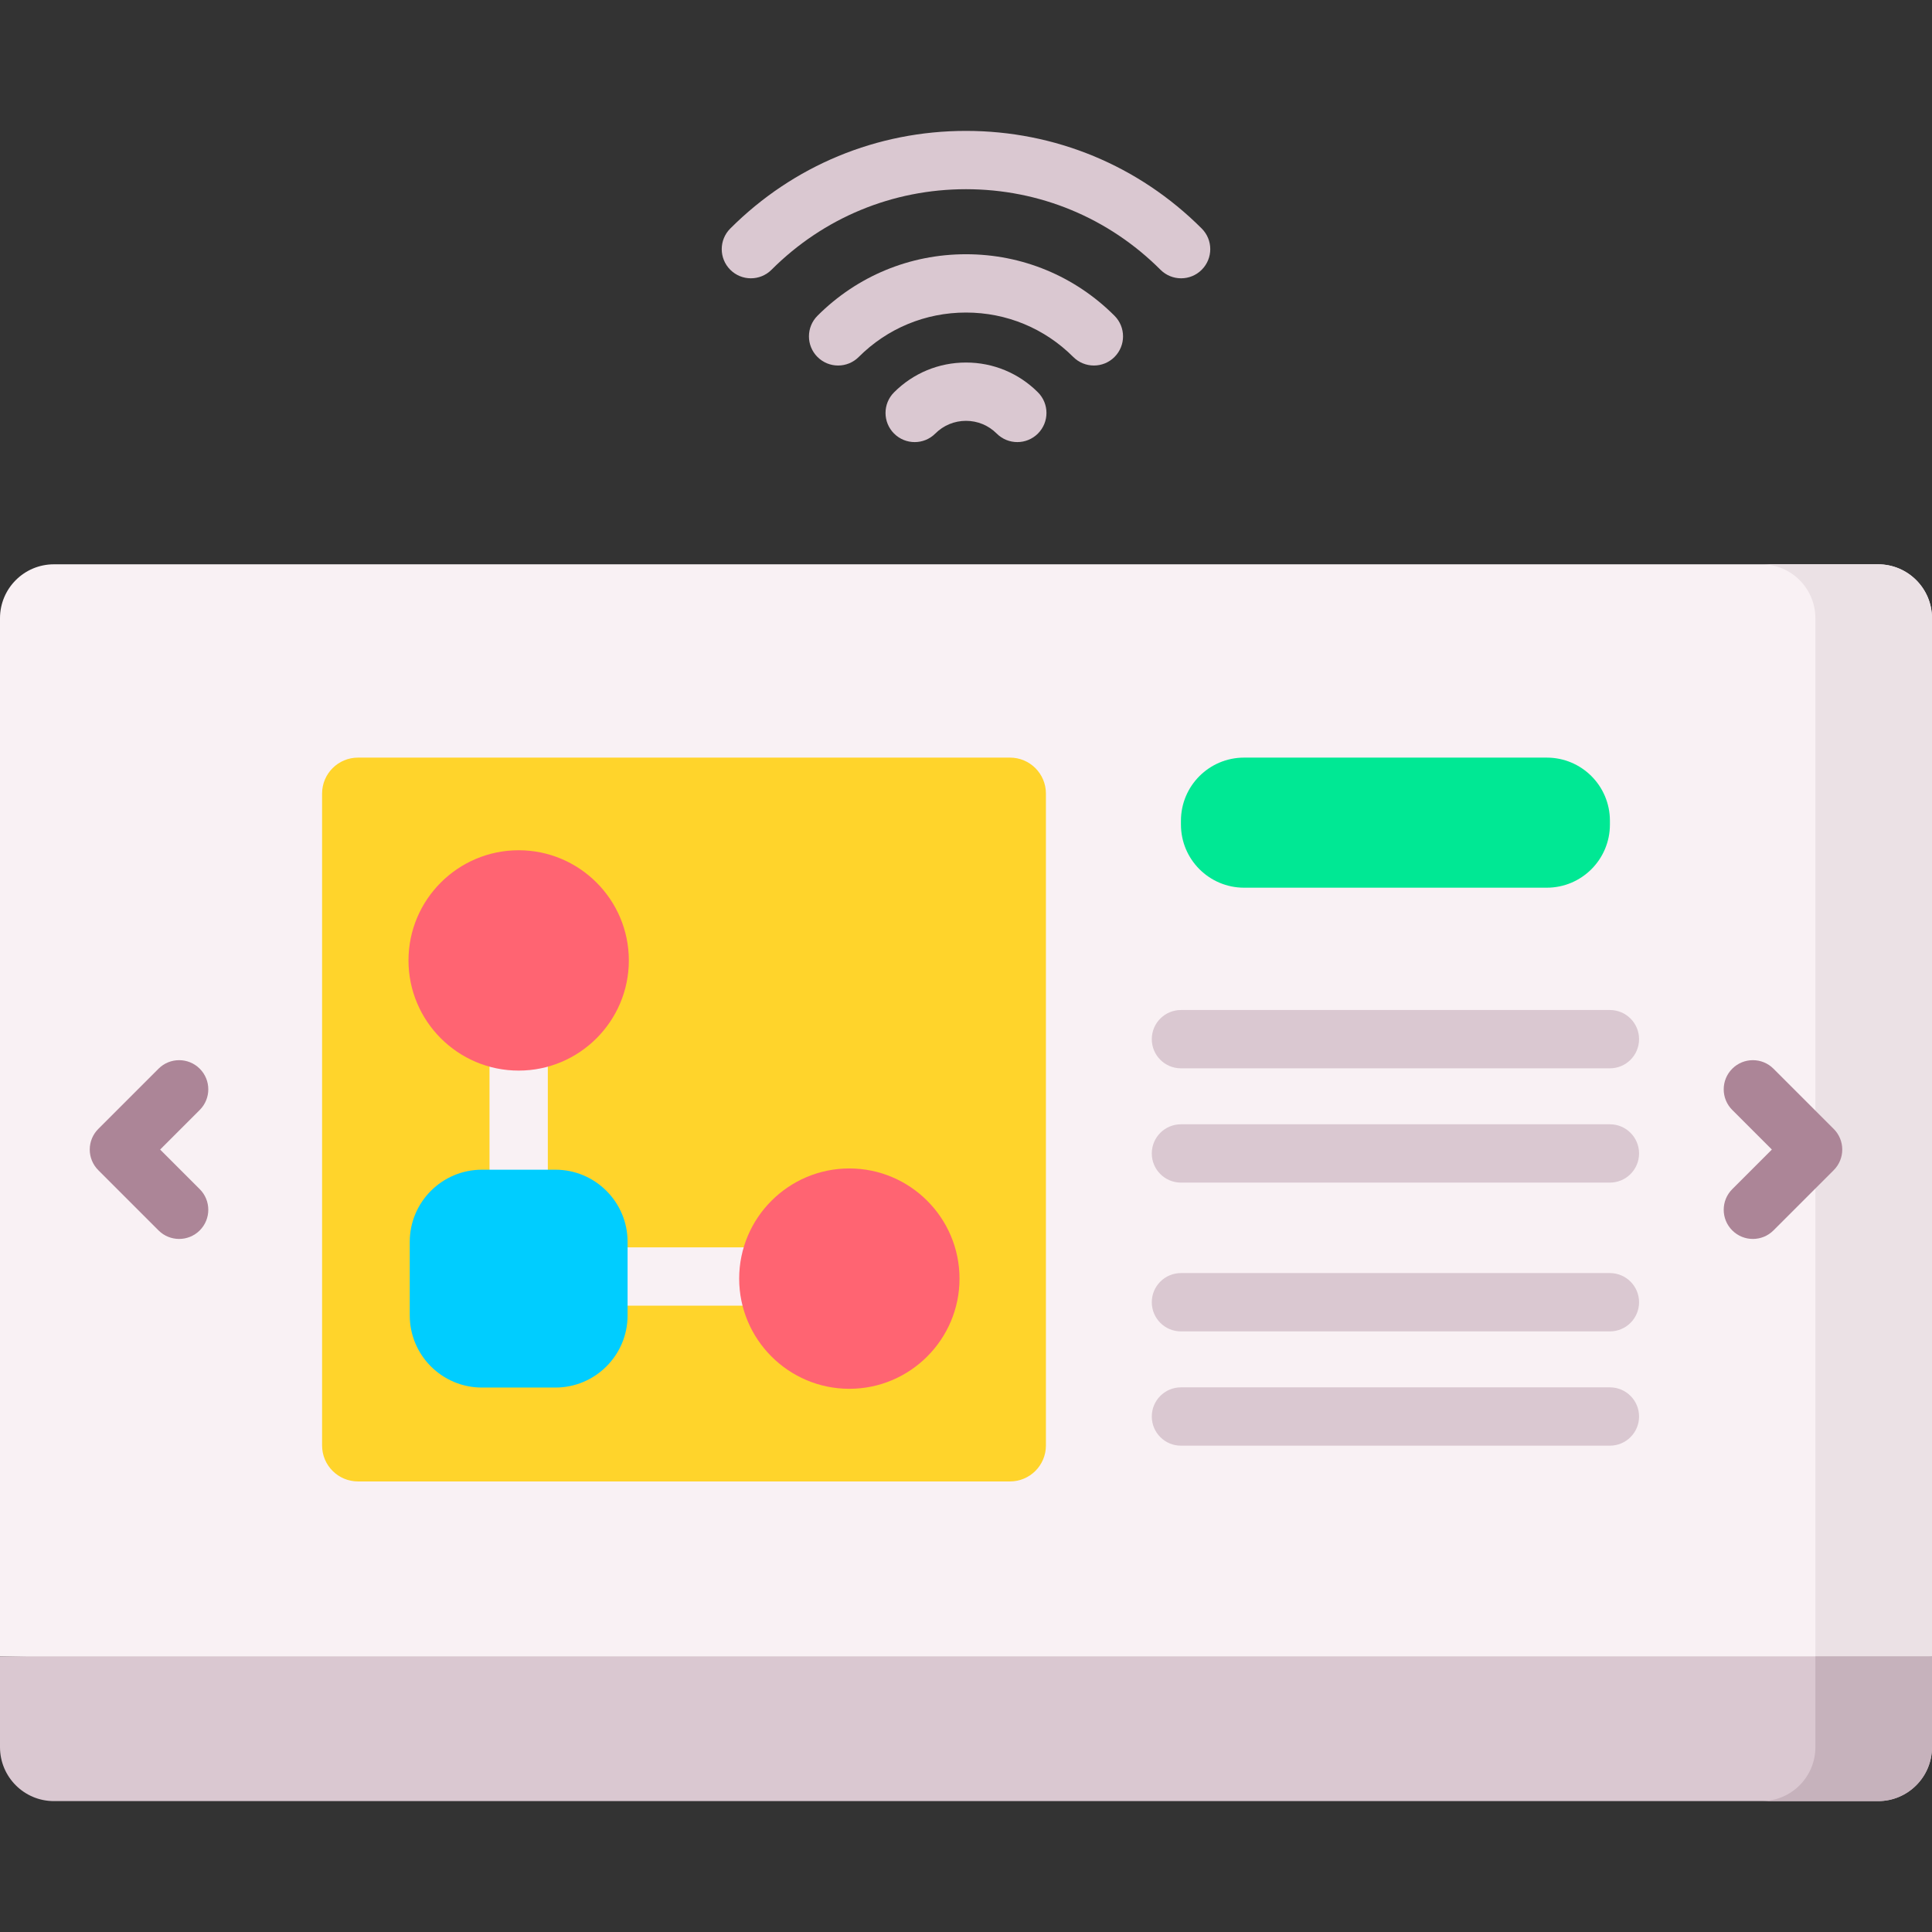 <svg id="Capa_1" enable-background="new 0 0 512 512" viewBox="0 0 512 512" xmlns="http://www.w3.org/2000/svg"><rect x="0" y="0" width="512" height="512" fill="#333333" stroke="none"/><g><path d="m512 438.959v-275.118c0-7.894-6.4-14.294-14.294-14.294h-483.412c-7.894 0-14.294 6.399-14.294 14.294v275.118l247.466 4.534z" fill="#f9f1f4"/><path d="m481.095 163.841v279.652l30.905-4.534v-275.118c0-7.894-6.4-14.294-14.294-14.294h-30.906c7.895 0 14.295 6.399 14.295 14.294z" fill="#ebe1e5"/><path d="m0 438.959v24.059c0 7.894 6.4 14.294 14.294 14.294h483.412c7.894 0 14.294-6.399 14.294-14.294v-24.059z" fill="#dac8d1"/><path d="m481.094 438.959v24.059c0 7.894-6.4 14.294-14.294 14.294h30.905c7.894 0 14.294-6.399 14.294-14.294v-24.059z" fill="#c6b2bc"/><path d="m409.911 235.249h-80.216c-9.241 0-16.732-7.491-16.732-16.732v-1.01c0-9.241 7.491-16.732 16.732-16.732h80.216c9.241 0 16.732 7.491 16.732 16.732v1.01c0 9.241-7.491 16.732-16.732 16.732z" fill="#00e894"/><path d="m267.656 392.597h-172.776c-5.26 0-9.523-4.264-9.523-9.523v-172.776c0-5.26 4.264-9.523 9.523-9.523h172.776c5.26 0 9.523 4.264 9.523 9.523v172.776c0 5.259-4.263 9.523-9.523 9.523z" fill="#ffd42b"/><path d="m313.006 73.754c-1.978 0-3.955-.754-5.464-2.263-13.767-13.768-32.072-21.35-51.542-21.35s-37.775 7.582-51.541 21.35c-3.018 3.017-7.91 3.018-10.927 0-3.018-3.017-3.018-7.909-.001-10.927 16.686-16.686 38.871-25.876 62.469-25.876 23.599 0 45.784 9.19 62.47 25.876 3.017 3.018 3.017 7.909-.001 10.927-1.509 1.508-3.486 2.263-5.463 2.263z" fill="#dac8d1"/><path d="m289.893 96.867c-1.977 0-3.955-.755-5.464-2.263-7.594-7.594-17.69-11.776-28.43-11.776-10.739 0-20.835 4.182-28.429 11.776-3.018 3.017-7.909 3.017-10.928 0-3.017-3.017-3.017-7.909 0-10.927 10.513-10.513 24.49-16.302 39.356-16.302 14.867 0 28.844 5.789 39.357 16.302 3.017 3.017 3.017 7.909 0 10.927-1.507 1.508-3.485 2.263-5.462 2.263z" fill="#dac8d1"/><path d="m242.401 117.16c-1.977 0-3.955-.755-5.464-2.263-3.017-3.017-3.017-7.909 0-10.927 5.093-5.092 11.862-7.896 19.062-7.896s13.97 2.804 19.062 7.895c3.017 3.017 3.018 7.909.001 10.927-3.016 3.017-7.908 3.018-10.927.002-2.174-2.174-5.063-3.371-8.137-3.371-3.073 0-5.962 1.197-8.135 3.37-1.507 1.509-3.485 2.263-5.462 2.263z" fill="#dac8d1"/><path d="m464.529 328.332c-1.977 0-3.955-.755-5.464-2.263-3.017-3.017-3.017-7.909 0-10.927l10.499-10.498-10.499-10.498c-3.017-3.017-3.017-7.909 0-10.927 3.018-3.017 7.91-3.018 10.927 0l15.963 15.961c1.449 1.449 2.263 3.414 2.263 5.463s-.814 4.015-2.263 5.463l-15.962 15.962c-1.51 1.51-3.487 2.264-5.464 2.264z" fill="#ac8597"/><path d="m47.472 328.332c-1.977 0-3.955-.755-5.464-2.263l-15.962-15.962c-1.449-1.449-2.263-3.414-2.263-5.463s.814-4.015 2.263-5.463l15.963-15.961c3.017-3.018 7.909-3.017 10.927 0 3.017 3.018 3.017 7.909 0 10.927l-10.499 10.498 10.499 10.498c3.017 3.017 3.017 7.909 0 10.927-1.51 1.508-3.488 2.262-5.464 2.262z" fill="#ac8597"/><g fill="#dac8d1"><path d="m426.642 283.117h-113.679c-4.268 0-7.726-3.459-7.726-7.726s3.459-7.726 7.726-7.726h113.679c4.268 0 7.726 3.459 7.726 7.726.001 4.267-3.458 7.726-7.726 7.726z"/><path d="m426.642 313.401h-113.679c-4.268 0-7.726-3.459-7.726-7.726s3.459-7.726 7.726-7.726h113.679c4.268 0 7.726 3.459 7.726 7.726.001 4.266-3.458 7.726-7.726 7.726z"/><path d="m426.642 352.832h-113.679c-4.268 0-7.726-3.459-7.726-7.726s3.459-7.726 7.726-7.726h113.679c4.268 0 7.726 3.459 7.726 7.726s-3.458 7.726-7.726 7.726z"/><path d="m426.642 383.116h-113.679c-4.268 0-7.726-3.459-7.726-7.726s3.459-7.726 7.726-7.726h113.679c4.268 0 7.726 3.459 7.726 7.726.001 4.266-3.458 7.726-7.726 7.726z"/></g><path d="m202.288 346.015h-41.067c-4.268 0-7.726-3.459-7.726-7.726s3.459-7.726 7.726-7.726h41.067c4.268 0 7.726 3.459 7.726 7.726.001 4.266-3.458 7.726-7.726 7.726z" fill="#f9f1f4"/><path d="m137.452 325.106c-4.268 0-7.726-3.459-7.726-7.726v-41.387c0-4.267 3.459-7.726 7.726-7.726 4.268 0 7.726 3.459 7.726 7.726v41.387c.001 4.266-3.458 7.726-7.726 7.726z" fill="#f9f1f4"/><path d="m137.452 225.325c-16.1 0-29.197 13.098-29.197 29.197 0 16.1 13.098 29.197 29.197 29.197s29.196-13.098 29.196-29.197c.001-16.099-13.097-29.197-29.196-29.197z" fill="#ff6472"/><path d="m225.084 309.653c-16.099 0-29.196 13.098-29.196 29.197s13.098 29.197 29.196 29.197c16.1 0 29.197-13.098 29.197-29.197s-13.097-29.197-29.197-29.197z" fill="#ff6472"/><path d="m147.206 309.984h-19.508c-10.538 0-19.112 8.573-19.112 19.112v19.508c0 10.539 8.573 19.112 19.112 19.112h19.508c10.538 0 19.112-8.573 19.112-19.112v-19.508c0-10.538-8.574-19.112-19.112-19.112z" fill="#00cdff"/></g><g/><g/><g/><g/><g/><g/><g/><g/><g/><g/><g/><g/><g/><g/><g/></svg>